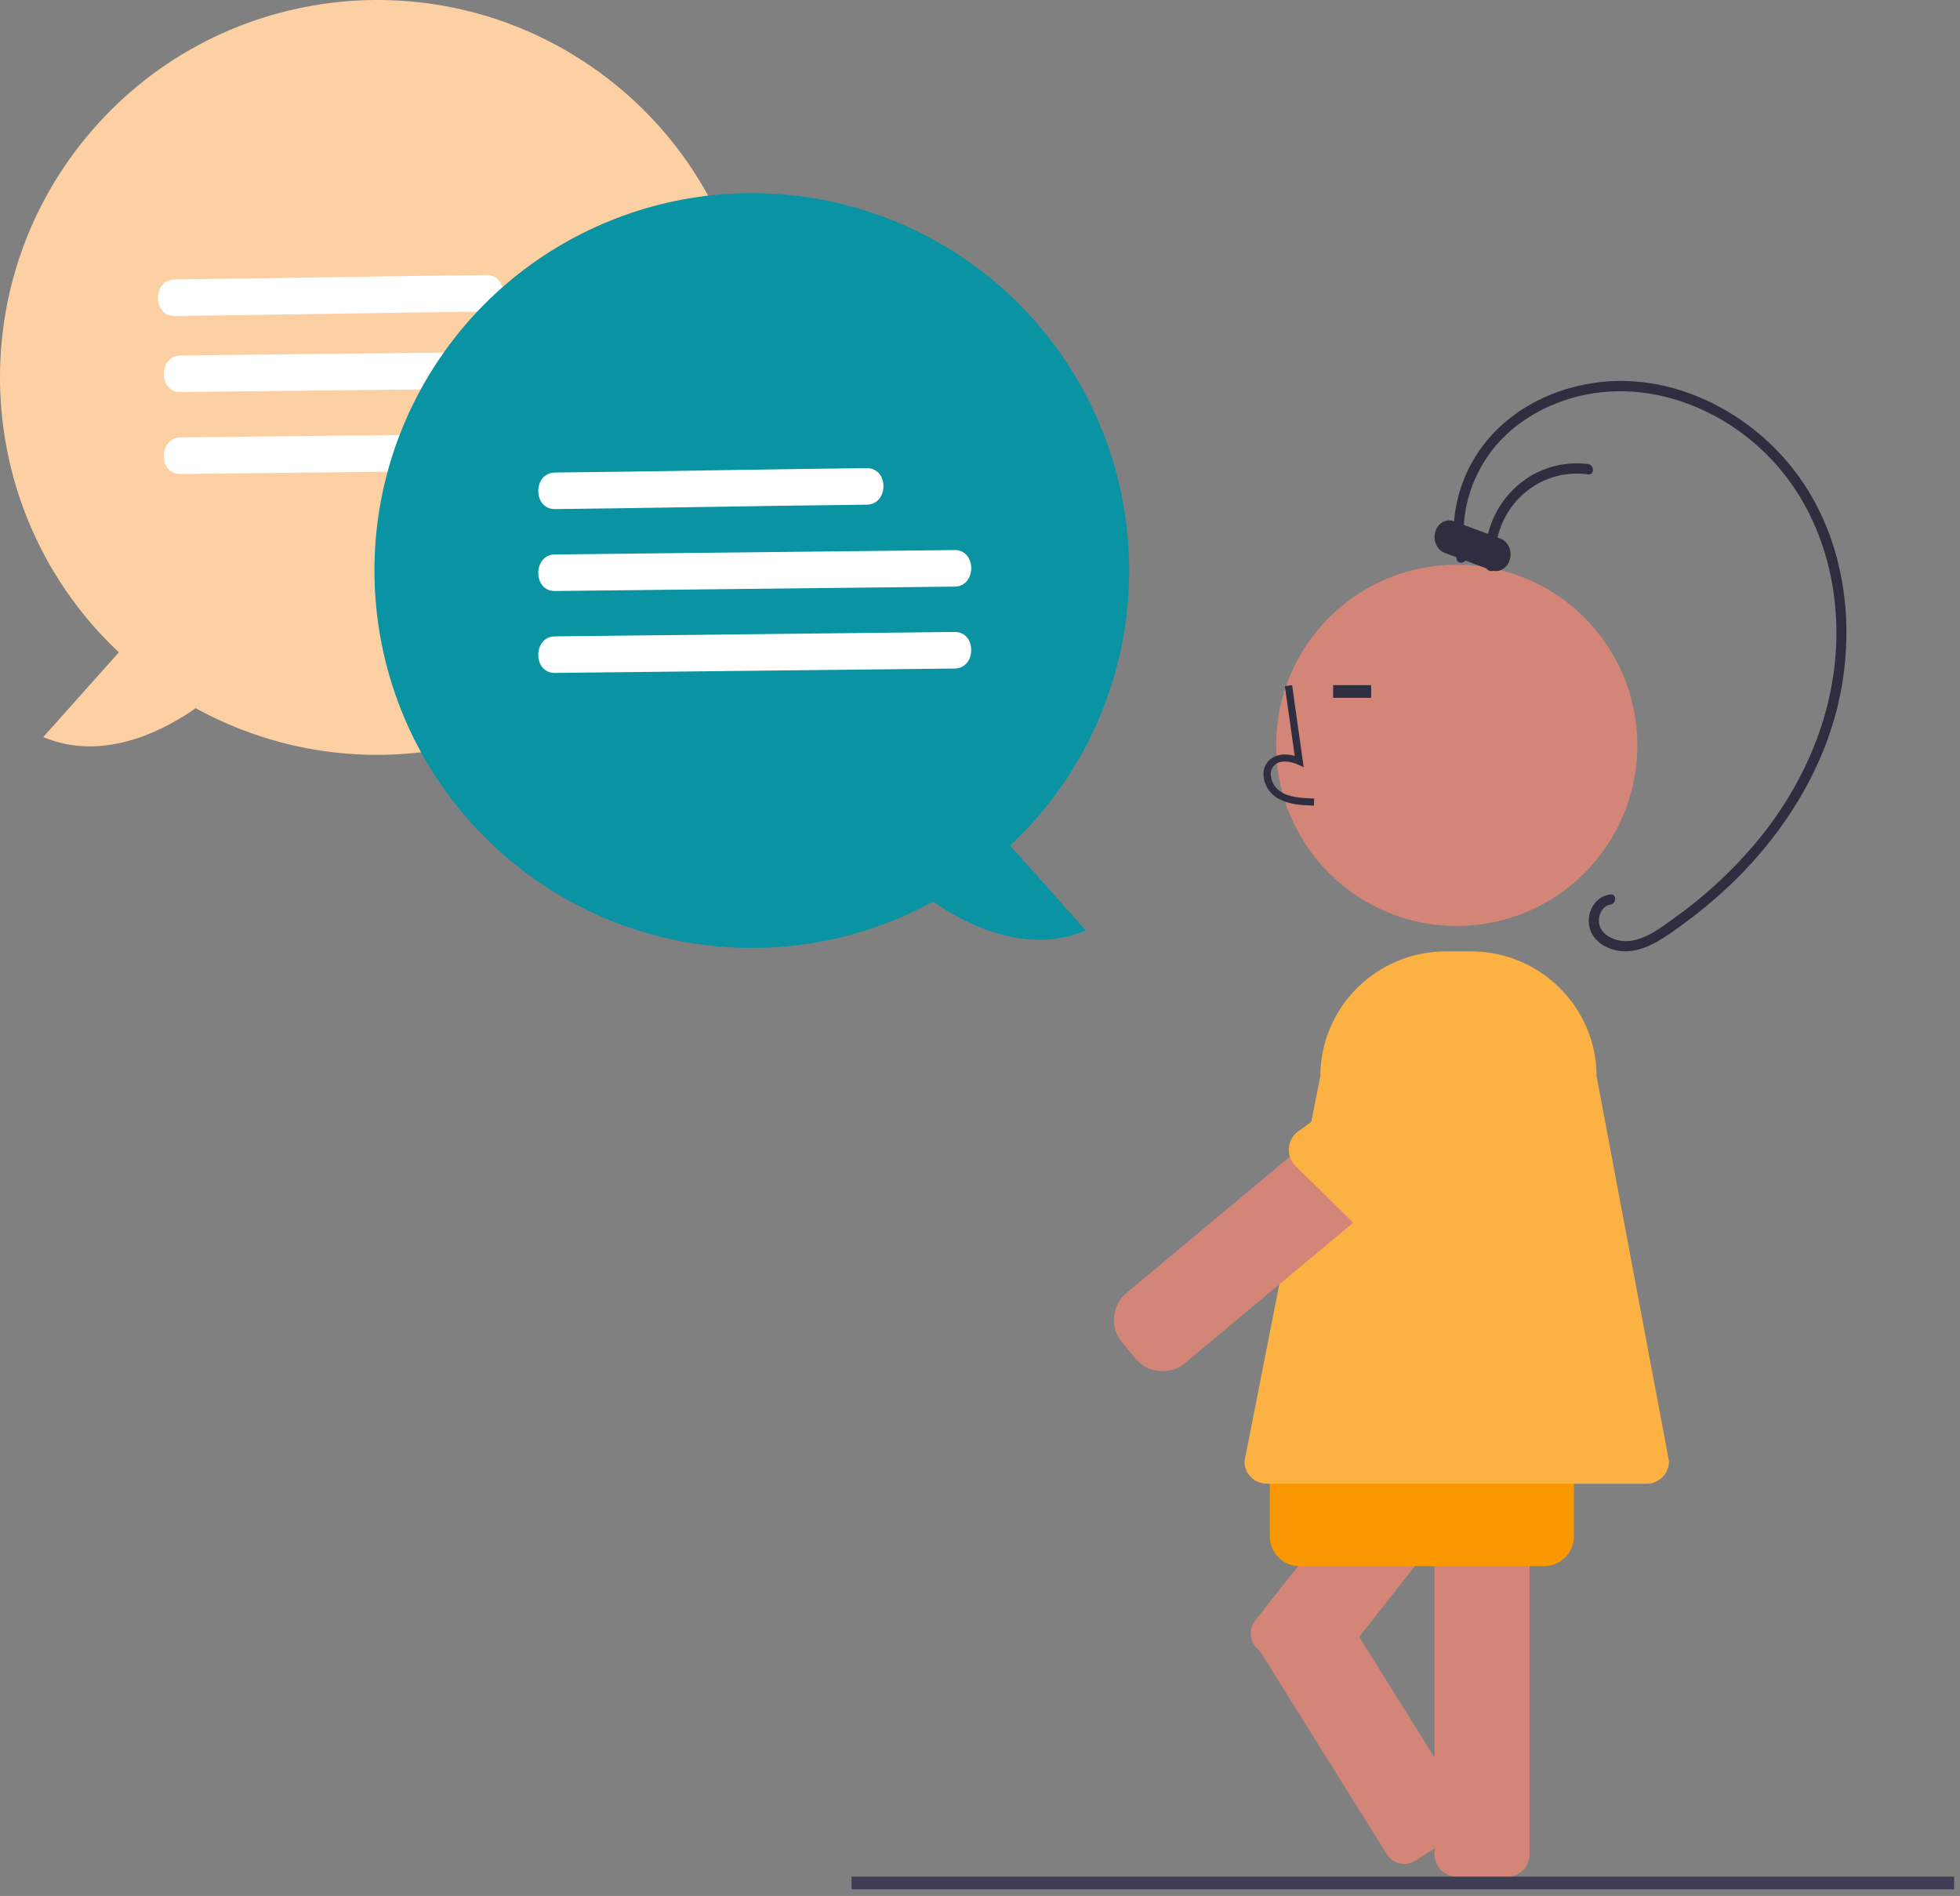 <?xml version="1.0" encoding="UTF-8"?>
<svg width="335px" height="324px" viewBox="0 0 335 324" version="1.1" xmlns="http://www.w3.org/2000/svg" xmlns:xlink="http://www.w3.org/1999/xlink">
    <rect x="0" y="0" width="335" height="324" fill="#808080" stroke="none"/>
    <title>Group 8</title>
    <g id="V3" stroke="none" stroke-width="1" fill="none" fill-rule="evenodd">
        <g id="Home-Copy" transform="translate(-817, -4628)" fill-rule="nonzero">
            <g id="Group-8" transform="translate(817, 4628)">
                <g id="undraw_Just_saying_re_kw9c" transform="translate(145, 64.528)">
                    <path d="M112.63,256.176 L103.993,256.176 C101.893,256.173 100.191,254.483 100.188,252.397 L100.188,180.89 C100.191,178.804 101.893,177.114 103.993,177.112 L112.63,177.112 C114.73,177.114 116.432,178.804 116.435,180.89 L116.435,252.397 C116.432,254.483 114.73,256.173 112.63,256.176 Z" id="Path" fill="#D38678"></path>
                    <path d="M125.944,160.554 L119.203,155.137 C118.476,154.553 117.549,154.284 116.626,154.39 C115.702,154.496 114.859,154.967 114.28,155.701 L69.542,212.399 C68.963,213.133 68.697,214.068 68.802,215 C68.907,215.931 69.374,216.783 70.101,217.367 L70.284,217.514 L92.046,252.359 C92.542,253.152 93.329,253.715 94.235,253.922 C95.141,254.129 96.092,253.965 96.878,253.465 L104.168,248.829 C105.805,247.788 106.296,245.605 105.264,243.953 L87.305,215.198 L126.503,165.521 C127.081,164.788 127.348,163.852 127.243,162.921 C127.138,161.989 126.671,161.138 125.944,160.554 Z" id="Path" fill="#D38678"></path>
                    <path d="M118.994,203.105 L77.05,203.105 C74.278,203.102 72.032,200.801 72.029,197.961 L72.029,187.672 C72.032,184.832 74.278,182.531 77.05,182.527 L118.994,182.527 C121.766,182.531 124.013,184.832 124.016,187.672 L124.016,197.961 C124.013,200.801 121.766,203.102 118.994,203.105 L118.994,203.105 Z" id="Path" fill="#FA9801"></path>
                    <rect id="Rectangle" fill="#3F3D56" x="0.546" y="256.176" width="188.454" height="2.166"></rect>
                    <circle id="Oval" fill="#D38678" cx="103.979" cy="62.848" r="30.867"></circle>
                    <path d="M136.434,189.026 L71.53,189.026 C69.414,189.023 67.699,187.322 67.696,185.222 L80.676,119.33 C80.709,107.57 90.323,98.053 102.173,98.048 L106.385,98.048 C118.253,98.061 127.87,107.604 127.883,119.38 L140.262,185.168 C140.274,186.185 139.876,187.164 139.158,187.888 C138.439,188.613 137.458,189.022 136.434,189.026 Z" id="Path" fill="#FCB143"></path>
                    <path d="M79.575,73.137 C77.507,73.081 74.934,73.012 72.954,71.612 C71.76,70.734 71.028,69.391 70.954,67.942 C70.881,66.911 71.311,65.906 72.117,65.227 C73.152,64.381 74.663,64.183 76.292,64.646 L74.604,52.723 L75.844,52.559 L77.827,66.576 L76.792,66.117 C75.593,65.584 73.947,65.314 72.924,66.15 C72.415,66.593 72.148,67.24 72.203,67.9 C72.265,68.978 72.808,69.976 73.692,70.636 C75.232,71.725 77.284,71.866 79.61,71.929 L79.575,73.137 Z" id="Path" fill="#2F2E41"></path>
                    <rect id="Rectangle" fill="#2F2E41" x="82.859" y="52.559" width="6.498" height="2.166"></rect>
                    <path d="M76.325,101.722 L79.92,101.724 C83.232,101.731 85.916,104.415 85.923,107.727 L85.954,174.4 C85.961,177.713 83.276,180.401 79.963,180.403 C79.961,180.403 79.959,180.403 79.957,180.397 L76.362,180.395 C73.05,180.388 70.366,177.704 70.359,174.392 L70.327,107.719 C70.32,104.406 73.005,101.718 76.319,101.717 C76.321,101.717 76.323,101.717 76.325,101.722 Z" id="Rectangle" fill="#D38678" transform="translate(78.141, 141.06) rotate(-129.804) translate(-78.141, -141.06) "></path>
                    <path d="M114.007,122.897 L91.686,144.649 C90.24,146.058 87.97,146.054 86.529,144.639 L76.431,134.729 C75.623,133.936 75.204,132.814 75.289,131.671 C75.373,130.528 75.952,129.483 76.867,128.825 L103.339,109.764 C104.924,108.414 107.277,108.632 108.6,110.253 L114.486,117.496 C115.806,119.124 115.592,121.54 114.007,122.897 L114.007,122.897 Z" id="Path" fill="#FCB143"></path>
                    <path d="M105.619,30.546 C104.321,24.56 105.923,18.234 109.394,13.275 C112.931,8.223 118.47,4.845 124.343,3.303 C135.728,0.313 147.816,4.487 156.248,12.453 C165.347,21.049 169.406,33.546 168.822,45.953 C168.23,58.532 162.866,70.342 154.816,79.839 C150.853,84.492 146.345,88.642 141.391,92.197 C138.947,93.958 136.088,96.252 132.943,96.304 C130.664,96.341 127.752,94.851 128.352,92.135 C128.559,91.2 129.209,90.185 130.234,90.063 C131.324,89.933 131.337,88.188 130.234,88.319 C127.554,88.639 125.993,91.567 126.719,94.112 C127.522,96.924 130.754,98.264 133.438,98.02 C136.84,97.711 139.763,95.515 142.45,93.567 C145.134,91.625 147.698,89.519 150.127,87.26 C159.764,78.272 167.211,66.566 169.67,53.433 C172.147,40.205 169.706,25.842 161.174,15.231 C153.432,5.602 140.984,-0.615 128.573,0.762 C122.051,1.486 115.687,4.17 110.94,8.806 C106.239,13.38 103.539,19.656 103.438,26.246 C103.437,27.848 103.61,29.445 103.953,31.009 C104.191,32.104 105.856,31.641 105.619,30.546 L105.619,30.546 Z" id="Path" fill="#2F2E41"></path>
                    <path d="M110.65,32.221 C110.18,27.843 111.712,23.488 114.801,20.422 C117.89,17.357 122.188,15.925 126.447,16.542 C127.543,16.684 127.533,14.921 126.447,14.781 C121.729,14.164 116.994,15.783 113.584,19.178 C110.173,22.573 108.46,27.374 108.929,32.221 C109.034,33.339 110.756,33.351 110.65,32.221 L110.65,32.221 Z" id="Path" fill="#2F2E41"></path>
                    <path d="M102.707,24.399 C101.471,24.398 100.418,25.412 100.221,26.792 C100.024,28.171 100.742,29.508 101.916,29.947 L101.917,29.947 L109.88,32.92 C110.734,33.239 111.673,33.019 112.344,32.342 C113.015,31.665 113.315,30.635 113.133,29.64 C112.95,28.645 112.311,27.835 111.458,27.517 L103.493,24.543 C103.24,24.448 102.974,24.4 102.707,24.399 L102.707,24.399 Z" id="Path" fill="#2F2E41"></path>
                </g>
                <g id="Group-5">
                    <path d="M20.311,111.478 L7.396,125.954 C18.125,130.505 28.985,124.187 33.437,121.02 C63.271,137.414 100.711,127.798 118.953,99.058 C137.195,70.317 129.958,32.347 102.423,12.331 C74.888,-7.686 36.536,-2.857 14.823,23.361 C-6.89,49.578 -4.487,88.156 20.311,111.478 L20.311,111.478 Z" id="Path" fill="#FCD0A3"></path>
                    <path d="M29.872,54 C43.186,53.854 56.499,53.604 69.812,53.414 C74.251,53.351 78.689,53.295 83.128,53.248 C86.952,53.206 86.962,46.958 83.128,47 C69.814,47.146 56.501,47.396 43.188,47.586 C38.749,47.649 34.311,47.705 29.872,47.752 C26.048,47.794 26.038,54.042 29.872,54 L29.872,54 Z" id="Path" fill="#FFFFFF"></path>
                    <path d="M30.839,67 L84.033,66.414 L99.161,66.248 C102.942,66.206 102.951,59.958 99.161,60 L45.967,60.586 L30.839,60.752 C27.058,60.794 27.049,67.042 30.839,67 L30.839,67 Z" id="Path" fill="#FFFFFF"></path>
                    <path d="M30.839,81 L84.033,80.414 L99.161,80.248 C102.942,80.206 102.951,73.958 99.161,74 L45.967,74.586 L30.839,74.752 C27.058,74.794 27.049,81.042 30.839,81 L30.839,81 Z" id="Path" fill="#FFFFFF"></path>
                </g>
                <g id="Group-7" transform="translate(64, 33)">
                    <path d="M129,64.477 C128.989,35.421 109.549,9.96 81.522,2.292 C53.495,-5.376 23.801,6.643 8.998,31.645 C-5.804,56.648 -2.061,88.461 18.142,109.345 C38.345,130.228 70.018,135.025 95.499,121.061 C99.96,124.234 110.841,130.564 121.59,126.005 L108.651,111.501 C121.652,99.319 129.02,82.293 129,64.477 L129,64.477 Z" id="Path" fill="#0A93A3"></path>
                    <path d="M30.872,54 C44.186,53.854 57.499,53.604 70.812,53.414 C75.251,53.351 79.689,53.295 84.128,53.248 C87.952,53.206 87.962,46.958 84.128,47 C70.814,47.146 57.501,47.396 44.188,47.586 C39.749,47.649 35.311,47.705 30.872,47.752 C27.048,47.794 27.038,54.042 30.872,54 L30.872,54 Z" id="Path" fill="#FFFFFF"></path>
                    <path d="M30.839,68 L84.033,67.414 L99.161,67.248 C102.942,67.206 102.951,60.958 99.161,61 L45.967,61.586 L30.839,61.752 C27.058,61.794 27.049,68.042 30.839,68 L30.839,68 Z" id="Path" fill="#FFFFFF"></path>
                    <path d="M30.839,82 L84.033,81.414 L99.161,81.248 C102.942,81.206 102.951,74.958 99.161,75 L45.967,75.586 L30.839,75.752 C27.058,75.794 27.049,82.042 30.839,82 Z" id="Path" fill="#FFFFFF"></path>
                </g>
            </g>
        </g>
    </g>
</svg>